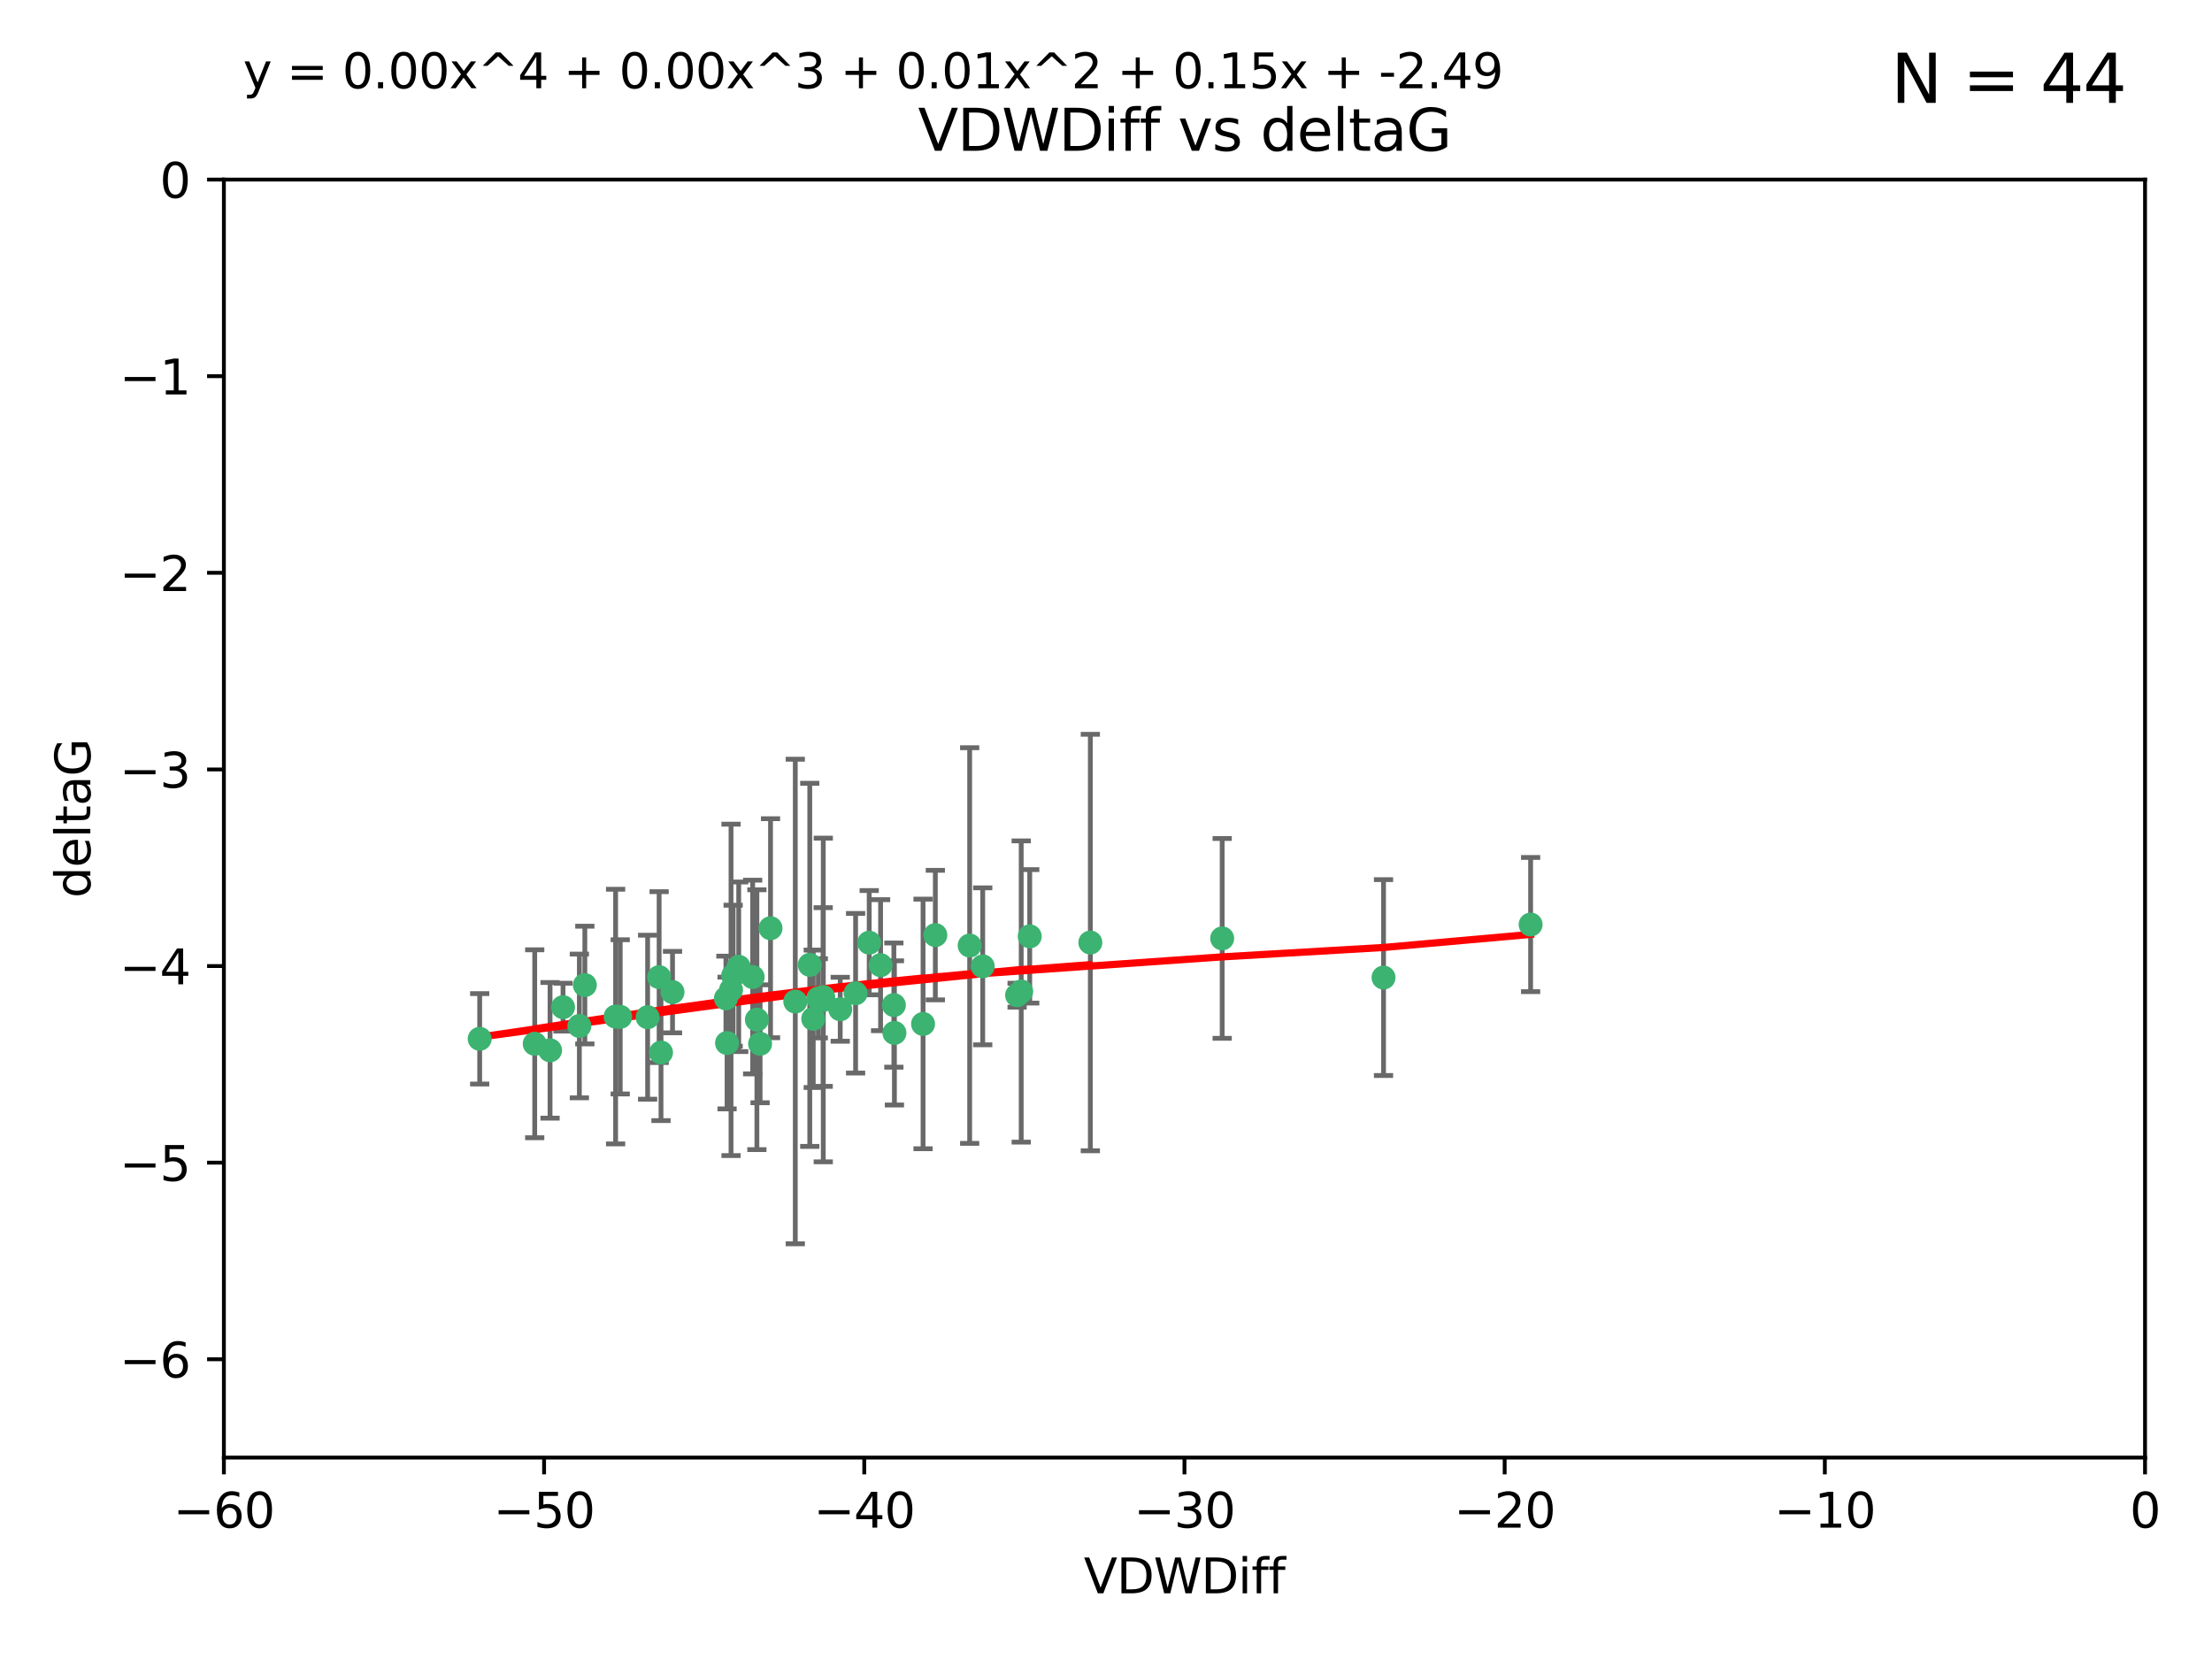 <?xml version="1.0" encoding="utf-8" standalone="no"?>
<!DOCTYPE svg PUBLIC "-//W3C//DTD SVG 1.1//EN"
  "http://www.w3.org/Graphics/SVG/1.1/DTD/svg11.dtd">
<svg xmlns:xlink="http://www.w3.org/1999/xlink" width="460.8pt" height="345.6pt" viewBox="0 0 460.8 345.6" xmlns="http://www.w3.org/2000/svg" version="1.1">
 <defs>
  <style type="text/css">*{stroke-linejoin: round; stroke-linecap: butt}</style>
 </defs>
 <g id="figure_1">
  <g id="patch_1">
   <path d="M 0 345.6 
L 460.8 345.6 
L 460.8 0 
L 0 0 
z
" style="fill: #ffffff"/>
  </g>
  <g id="axes_1">
   <g id="patch_2">
    <path d="M 46.64 303.64 
L 446.85 303.64 
L 446.85 37.411 
L 46.64 37.411 
z
" style="fill: #ffffff"/>
   </g>
   <g id="PathCollection_1">
    <defs>
     <path id="m923675e101" d="M 0 1.118 
C 0.297 1.118 0.581 1 0.791 0.791 
C 1 0.581 1.118 0.297 1.118 0 
C 1.118 -0.297 1 -0.581 0.791 -0.791 
C 0.581 -1 0.297 -1.118 0 -1.118 
C -0.297 -1.118 -0.581 -1 -0.791 -0.791 
C -1 -0.581 -1.118 -0.297 -1.118 0 
C -1.118 0.297 -1 0.581 -0.791 0.791 
C -0.581 1 -0.297 1.118 0 1.118 
z
" style="stroke: #3cb371"/>
    </defs>
    <g clip-path="url(#pe9743c13a4)">
     <use xlink:href="#m923675e101" x="151.221" y="207.972" style="fill: #3cb371; stroke: #3cb371"/>
     <use xlink:href="#m923675e101" x="111.391" y="217.436" style="fill: #3cb371; stroke: #3cb371"/>
     <use xlink:href="#m923675e101" x="120.692" y="213.724" style="fill: #3cb371; stroke: #3cb371"/>
     <use xlink:href="#m923675e101" x="128.243" y="211.772" style="fill: #3cb371; stroke: #3cb371"/>
     <use xlink:href="#m923675e101" x="153.89" y="201.399" style="fill: #3cb371; stroke: #3cb371"/>
     <use xlink:href="#m923675e101" x="170.466" y="207.972" style="fill: #3cb371; stroke: #3cb371"/>
     <use xlink:href="#m923675e101" x="186.325" y="215.171" style="fill: #3cb371; stroke: #3cb371"/>
     <use xlink:href="#m923675e101" x="99.927" y="216.404" style="fill: #3cb371; stroke: #3cb371"/>
     <use xlink:href="#m923675e101" x="152.724" y="203.252" style="fill: #3cb371; stroke: #3cb371"/>
     <use xlink:href="#m923675e101" x="151.46" y="217.281" style="fill: #3cb371; stroke: #3cb371"/>
     <use xlink:href="#m923675e101" x="129.205" y="211.828" style="fill: #3cb371; stroke: #3cb371"/>
     <use xlink:href="#m923675e101" x="114.586" y="218.801" style="fill: #3cb371; stroke: #3cb371"/>
     <use xlink:href="#m923675e101" x="160.515" y="193.367" style="fill: #3cb371; stroke: #3cb371"/>
     <use xlink:href="#m923675e101" x="181.071" y="196.378" style="fill: #3cb371; stroke: #3cb371"/>
     <use xlink:href="#m923675e101" x="165.672" y="208.632" style="fill: #3cb371; stroke: #3cb371"/>
     <use xlink:href="#m923675e101" x="140.098" y="206.672" style="fill: #3cb371; stroke: #3cb371"/>
     <use xlink:href="#m923675e101" x="171.486" y="207.693" style="fill: #3cb371; stroke: #3cb371"/>
     <use xlink:href="#m923675e101" x="186.209" y="209.377" style="fill: #3cb371; stroke: #3cb371"/>
     <use xlink:href="#m923675e101" x="192.29" y="213.307" style="fill: #3cb371; stroke: #3cb371"/>
     <use xlink:href="#m923675e101" x="134.911" y="211.905" style="fill: #3cb371; stroke: #3cb371"/>
     <use xlink:href="#m923675e101" x="156.79" y="203.534" style="fill: #3cb371; stroke: #3cb371"/>
     <use xlink:href="#m923675e101" x="171.502" y="208.315" style="fill: #3cb371; stroke: #3cb371"/>
     <use xlink:href="#m923675e101" x="168.689" y="200.996" style="fill: #3cb371; stroke: #3cb371"/>
     <use xlink:href="#m923675e101" x="175.035" y="210.246" style="fill: #3cb371; stroke: #3cb371"/>
     <use xlink:href="#m923675e101" x="121.832" y="205.208" style="fill: #3cb371; stroke: #3cb371"/>
     <use xlink:href="#m923675e101" x="169.413" y="212.234" style="fill: #3cb371; stroke: #3cb371"/>
     <use xlink:href="#m923675e101" x="157.674" y="212.42" style="fill: #3cb371; stroke: #3cb371"/>
     <use xlink:href="#m923675e101" x="117.288" y="209.81" style="fill: #3cb371; stroke: #3cb371"/>
     <use xlink:href="#m923675e101" x="137.308" y="203.551" style="fill: #3cb371; stroke: #3cb371"/>
     <use xlink:href="#m923675e101" x="137.699" y="219.261" style="fill: #3cb371; stroke: #3cb371"/>
     <use xlink:href="#m923675e101" x="158.341" y="217.439" style="fill: #3cb371; stroke: #3cb371"/>
     <use xlink:href="#m923675e101" x="214.511" y="195.061" style="fill: #3cb371; stroke: #3cb371"/>
     <use xlink:href="#m923675e101" x="212.736" y="206.547" style="fill: #3cb371; stroke: #3cb371"/>
     <use xlink:href="#m923675e101" x="211.88" y="207.32" style="fill: #3cb371; stroke: #3cb371"/>
     <use xlink:href="#m923675e101" x="178.237" y="206.909" style="fill: #3cb371; stroke: #3cb371"/>
     <use xlink:href="#m923675e101" x="152.286" y="206.209" style="fill: #3cb371; stroke: #3cb371"/>
     <use xlink:href="#m923675e101" x="204.72" y="201.301" style="fill: #3cb371; stroke: #3cb371"/>
     <use xlink:href="#m923675e101" x="183.443" y="201.063" style="fill: #3cb371; stroke: #3cb371"/>
     <use xlink:href="#m923675e101" x="201.998" y="196.973" style="fill: #3cb371; stroke: #3cb371"/>
     <use xlink:href="#m923675e101" x="227.137" y="196.347" style="fill: #3cb371; stroke: #3cb371"/>
     <use xlink:href="#m923675e101" x="194.849" y="194.795" style="fill: #3cb371; stroke: #3cb371"/>
     <use xlink:href="#m923675e101" x="254.602" y="195.485" style="fill: #3cb371; stroke: #3cb371"/>
     <use xlink:href="#m923675e101" x="288.215" y="203.645" style="fill: #3cb371; stroke: #3cb371"/>
     <use xlink:href="#m923675e101" x="318.857" y="192.602" style="fill: #3cb371; stroke: #3cb371"/>
    </g>
   </g>
   <g id="matplotlib.axis_1">
    <g id="xtick_1">
     <g id="line2d_1">
      <defs>
       <path id="m592ab65359" d="M 0 0 
L 0 3.5 
" style="stroke: #000000; stroke-width: 0.8"/>
      </defs>
      <g>
       <use xlink:href="#m592ab65359" x="46.64" y="303.64" style="stroke: #000000; stroke-width: 0.8"/>
      </g>
     </g>
     <g id="text_1">
      <!-- −60 -->
      <g transform="translate(36.088 318.238)scale(0.1 -0.1)">
       <defs>
        <path id="DejaVuSans-2212" d="M 678 2272 
L 4684 2272 
L 4684 1741 
L 678 1741 
L 678 2272 
z
" transform="scale(0.016)"/>
        <path id="DejaVuSans-36" d="M 2113 2584 
Q 1688 2584 1439 2293 
Q 1191 2003 1191 1497 
Q 1191 994 1439 701 
Q 1688 409 2113 409 
Q 2538 409 2786 701 
Q 3034 994 3034 1497 
Q 3034 2003 2786 2293 
Q 2538 2584 2113 2584 
z
M 3366 4563 
L 3366 3988 
Q 3128 4100 2886 4159 
Q 2644 4219 2406 4219 
Q 1781 4219 1451 3797 
Q 1122 3375 1075 2522 
Q 1259 2794 1537 2939 
Q 1816 3084 2150 3084 
Q 2853 3084 3261 2657 
Q 3669 2231 3669 1497 
Q 3669 778 3244 343 
Q 2819 -91 2113 -91 
Q 1303 -91 875 529 
Q 447 1150 447 2328 
Q 447 3434 972 4092 
Q 1497 4750 2381 4750 
Q 2619 4750 2861 4703 
Q 3103 4656 3366 4563 
z
" transform="scale(0.016)"/>
        <path id="DejaVuSans-30" d="M 2034 4250 
Q 1547 4250 1301 3770 
Q 1056 3291 1056 2328 
Q 1056 1369 1301 889 
Q 1547 409 2034 409 
Q 2525 409 2770 889 
Q 3016 1369 3016 2328 
Q 3016 3291 2770 3770 
Q 2525 4250 2034 4250 
z
M 2034 4750 
Q 2819 4750 3233 4129 
Q 3647 3509 3647 2328 
Q 3647 1150 3233 529 
Q 2819 -91 2034 -91 
Q 1250 -91 836 529 
Q 422 1150 422 2328 
Q 422 3509 836 4129 
Q 1250 4750 2034 4750 
z
" transform="scale(0.016)"/>
       </defs>
       <use xlink:href="#DejaVuSans-2212"/>
       <use xlink:href="#DejaVuSans-36" x="83.789"/>
       <use xlink:href="#DejaVuSans-30" x="147.412"/>
      </g>
     </g>
    </g>
    <g id="xtick_2">
     <g id="line2d_2">
      <g>
       <use xlink:href="#m592ab65359" x="113.342" y="303.64" style="stroke: #000000; stroke-width: 0.8"/>
      </g>
     </g>
     <g id="text_2">
      <!-- −50 -->
      <g transform="translate(102.789 318.238)scale(0.1 -0.1)">
       <defs>
        <path id="DejaVuSans-35" d="M 691 4666 
L 3169 4666 
L 3169 4134 
L 1269 4134 
L 1269 2991 
Q 1406 3038 1543 3061 
Q 1681 3084 1819 3084 
Q 2600 3084 3056 2656 
Q 3513 2228 3513 1497 
Q 3513 744 3044 326 
Q 2575 -91 1722 -91 
Q 1428 -91 1123 -41 
Q 819 9 494 109 
L 494 744 
Q 775 591 1075 516 
Q 1375 441 1709 441 
Q 2250 441 2565 725 
Q 2881 1009 2881 1497 
Q 2881 1984 2565 2268 
Q 2250 2553 1709 2553 
Q 1456 2553 1204 2497 
Q 953 2441 691 2322 
L 691 4666 
z
" transform="scale(0.016)"/>
       </defs>
       <use xlink:href="#DejaVuSans-2212"/>
       <use xlink:href="#DejaVuSans-35" x="83.789"/>
       <use xlink:href="#DejaVuSans-30" x="147.412"/>
      </g>
     </g>
    </g>
    <g id="xtick_3">
     <g id="line2d_3">
      <g>
       <use xlink:href="#m592ab65359" x="180.043" y="303.64" style="stroke: #000000; stroke-width: 0.8"/>
      </g>
     </g>
     <g id="text_3">
      <!-- −40 -->
      <g transform="translate(169.491 318.238)scale(0.1 -0.1)">
       <defs>
        <path id="DejaVuSans-34" d="M 2419 4116 
L 825 1625 
L 2419 1625 
L 2419 4116 
z
M 2253 4666 
L 3047 4666 
L 3047 1625 
L 3713 1625 
L 3713 1100 
L 3047 1100 
L 3047 0 
L 2419 0 
L 2419 1100 
L 313 1100 
L 313 1709 
L 2253 4666 
z
" transform="scale(0.016)"/>
       </defs>
       <use xlink:href="#DejaVuSans-2212"/>
       <use xlink:href="#DejaVuSans-34" x="83.789"/>
       <use xlink:href="#DejaVuSans-30" x="147.412"/>
      </g>
     </g>
    </g>
    <g id="xtick_4">
     <g id="line2d_4">
      <g>
       <use xlink:href="#m592ab65359" x="246.745" y="303.64" style="stroke: #000000; stroke-width: 0.8"/>
      </g>
     </g>
     <g id="text_4">
      <!-- −30 -->
      <g transform="translate(236.193 318.238)scale(0.1 -0.1)">
       <defs>
        <path id="DejaVuSans-33" d="M 2597 2516 
Q 3050 2419 3304 2112 
Q 3559 1806 3559 1356 
Q 3559 666 3084 287 
Q 2609 -91 1734 -91 
Q 1441 -91 1130 -33 
Q 819 25 488 141 
L 488 750 
Q 750 597 1062 519 
Q 1375 441 1716 441 
Q 2309 441 2620 675 
Q 2931 909 2931 1356 
Q 2931 1769 2642 2001 
Q 2353 2234 1838 2234 
L 1294 2234 
L 1294 2753 
L 1863 2753 
Q 2328 2753 2575 2939 
Q 2822 3125 2822 3475 
Q 2822 3834 2567 4026 
Q 2313 4219 1838 4219 
Q 1578 4219 1281 4162 
Q 984 4106 628 3988 
L 628 4550 
Q 988 4650 1302 4700 
Q 1616 4750 1894 4750 
Q 2613 4750 3031 4423 
Q 3450 4097 3450 3541 
Q 3450 3153 3228 2886 
Q 3006 2619 2597 2516 
z
" transform="scale(0.016)"/>
       </defs>
       <use xlink:href="#DejaVuSans-2212"/>
       <use xlink:href="#DejaVuSans-33" x="83.789"/>
       <use xlink:href="#DejaVuSans-30" x="147.412"/>
      </g>
     </g>
    </g>
    <g id="xtick_5">
     <g id="line2d_5">
      <g>
       <use xlink:href="#m592ab65359" x="313.447" y="303.64" style="stroke: #000000; stroke-width: 0.8"/>
      </g>
     </g>
     <g id="text_5">
      <!-- −20 -->
      <g transform="translate(302.894 318.238)scale(0.1 -0.1)">
       <defs>
        <path id="DejaVuSans-32" d="M 1228 531 
L 3431 531 
L 3431 0 
L 469 0 
L 469 531 
Q 828 903 1448 1529 
Q 2069 2156 2228 2338 
Q 2531 2678 2651 2914 
Q 2772 3150 2772 3378 
Q 2772 3750 2511 3984 
Q 2250 4219 1831 4219 
Q 1534 4219 1204 4116 
Q 875 4013 500 3803 
L 500 4441 
Q 881 4594 1212 4672 
Q 1544 4750 1819 4750 
Q 2544 4750 2975 4387 
Q 3406 4025 3406 3419 
Q 3406 3131 3298 2873 
Q 3191 2616 2906 2266 
Q 2828 2175 2409 1742 
Q 1991 1309 1228 531 
z
" transform="scale(0.016)"/>
       </defs>
       <use xlink:href="#DejaVuSans-2212"/>
       <use xlink:href="#DejaVuSans-32" x="83.789"/>
       <use xlink:href="#DejaVuSans-30" x="147.412"/>
      </g>
     </g>
    </g>
    <g id="xtick_6">
     <g id="line2d_6">
      <g>
       <use xlink:href="#m592ab65359" x="380.148" y="303.64" style="stroke: #000000; stroke-width: 0.8"/>
      </g>
     </g>
     <g id="text_6">
      <!-- −10 -->
      <g transform="translate(369.596 318.238)scale(0.1 -0.1)">
       <defs>
        <path id="DejaVuSans-31" d="M 794 531 
L 1825 531 
L 1825 4091 
L 703 3866 
L 703 4441 
L 1819 4666 
L 2450 4666 
L 2450 531 
L 3481 531 
L 3481 0 
L 794 0 
L 794 531 
z
" transform="scale(0.016)"/>
       </defs>
       <use xlink:href="#DejaVuSans-2212"/>
       <use xlink:href="#DejaVuSans-31" x="83.789"/>
       <use xlink:href="#DejaVuSans-30" x="147.412"/>
      </g>
     </g>
    </g>
    <g id="xtick_7">
     <g id="line2d_7">
      <g>
       <use xlink:href="#m592ab65359" x="446.85" y="303.64" style="stroke: #000000; stroke-width: 0.8"/>
      </g>
     </g>
     <g id="text_7">
      <!-- 0 -->
      <g transform="translate(443.669 318.238)scale(0.1 -0.1)">
       <use xlink:href="#DejaVuSans-30"/>
      </g>
     </g>
    </g>
    <g id="text_8">
     <!-- VDWDiff -->
     <g transform="translate(225.772 331.917)scale(0.1 -0.1)">
      <defs>
       <path id="DejaVuSans-56" d="M 1831 0 
L 50 4666 
L 709 4666 
L 2188 738 
L 3669 4666 
L 4325 4666 
L 2547 0 
L 1831 0 
z
" transform="scale(0.016)"/>
       <path id="DejaVuSans-44" d="M 1259 4147 
L 1259 519 
L 2022 519 
Q 2988 519 3436 956 
Q 3884 1394 3884 2338 
Q 3884 3275 3436 3711 
Q 2988 4147 2022 4147 
L 1259 4147 
z
M 628 4666 
L 1925 4666 
Q 3281 4666 3915 4102 
Q 4550 3538 4550 2338 
Q 4550 1131 3912 565 
Q 3275 0 1925 0 
L 628 0 
L 628 4666 
z
" transform="scale(0.016)"/>
       <path id="DejaVuSans-57" d="M 213 4666 
L 850 4666 
L 1831 722 
L 2809 4666 
L 3519 4666 
L 4500 722 
L 5478 4666 
L 6119 4666 
L 4947 0 
L 4153 0 
L 3169 4050 
L 2175 0 
L 1381 0 
L 213 4666 
z
" transform="scale(0.016)"/>
       <path id="DejaVuSans-69" d="M 603 3500 
L 1178 3500 
L 1178 0 
L 603 0 
L 603 3500 
z
M 603 4863 
L 1178 4863 
L 1178 4134 
L 603 4134 
L 603 4863 
z
" transform="scale(0.016)"/>
       <path id="DejaVuSans-66" d="M 2375 4863 
L 2375 4384 
L 1825 4384 
Q 1516 4384 1395 4259 
Q 1275 4134 1275 3809 
L 1275 3500 
L 2222 3500 
L 2222 3053 
L 1275 3053 
L 1275 0 
L 697 0 
L 697 3053 
L 147 3053 
L 147 3500 
L 697 3500 
L 697 3744 
Q 697 4328 969 4595 
Q 1241 4863 1831 4863 
L 2375 4863 
z
" transform="scale(0.016)"/>
      </defs>
      <use xlink:href="#DejaVuSans-56"/>
      <use xlink:href="#DejaVuSans-44" x="68.408"/>
      <use xlink:href="#DejaVuSans-57" x="145.41"/>
      <use xlink:href="#DejaVuSans-44" x="244.287"/>
      <use xlink:href="#DejaVuSans-69" x="321.289"/>
      <use xlink:href="#DejaVuSans-66" x="349.072"/>
      <use xlink:href="#DejaVuSans-66" x="384.277"/>
     </g>
    </g>
   </g>
   <g id="matplotlib.axis_2">
    <g id="ytick_1">
     <g id="line2d_8">
      <defs>
       <path id="md075e310cd" d="M 0 0 
L -3.5 0 
" style="stroke: #000000; stroke-width: 0.8"/>
      </defs>
      <g>
       <use xlink:href="#md075e310cd" x="46.64" y="283.161" style="stroke: #000000; stroke-width: 0.8"/>
      </g>
     </g>
     <g id="text_9">
      <!-- −6 -->
      <g transform="translate(24.898 286.96)scale(0.1 -0.1)">
       <use xlink:href="#DejaVuSans-2212"/>
       <use xlink:href="#DejaVuSans-36" x="83.789"/>
      </g>
     </g>
    </g>
    <g id="ytick_2">
     <g id="line2d_9">
      <g>
       <use xlink:href="#md075e310cd" x="46.64" y="242.203" style="stroke: #000000; stroke-width: 0.8"/>
      </g>
     </g>
     <g id="text_10">
      <!-- −5 -->
      <g transform="translate(24.898 246.002)scale(0.1 -0.1)">
       <use xlink:href="#DejaVuSans-2212"/>
       <use xlink:href="#DejaVuSans-35" x="83.789"/>
      </g>
     </g>
    </g>
    <g id="ytick_3">
     <g id="line2d_10">
      <g>
       <use xlink:href="#md075e310cd" x="46.64" y="201.244" style="stroke: #000000; stroke-width: 0.8"/>
      </g>
     </g>
     <g id="text_11">
      <!-- −4 -->
      <g transform="translate(24.898 205.044)scale(0.1 -0.1)">
       <use xlink:href="#DejaVuSans-2212"/>
       <use xlink:href="#DejaVuSans-34" x="83.789"/>
      </g>
     </g>
    </g>
    <g id="ytick_4">
     <g id="line2d_11">
      <g>
       <use xlink:href="#md075e310cd" x="46.64" y="160.286" style="stroke: #000000; stroke-width: 0.8"/>
      </g>
     </g>
     <g id="text_12">
      <!-- −3 -->
      <g transform="translate(24.898 164.085)scale(0.1 -0.1)">
       <use xlink:href="#DejaVuSans-2212"/>
       <use xlink:href="#DejaVuSans-33" x="83.789"/>
      </g>
     </g>
    </g>
    <g id="ytick_5">
     <g id="line2d_12">
      <g>
       <use xlink:href="#md075e310cd" x="46.64" y="119.328" style="stroke: #000000; stroke-width: 0.8"/>
      </g>
     </g>
     <g id="text_13">
      <!-- −2 -->
      <g transform="translate(24.898 123.127)scale(0.1 -0.1)">
       <use xlink:href="#DejaVuSans-2212"/>
       <use xlink:href="#DejaVuSans-32" x="83.789"/>
      </g>
     </g>
    </g>
    <g id="ytick_6">
     <g id="line2d_13">
      <g>
       <use xlink:href="#md075e310cd" x="46.64" y="78.369" style="stroke: #000000; stroke-width: 0.8"/>
      </g>
     </g>
     <g id="text_14">
      <!-- −1 -->
      <g transform="translate(24.898 82.169)scale(0.1 -0.1)">
       <use xlink:href="#DejaVuSans-2212"/>
       <use xlink:href="#DejaVuSans-31" x="83.789"/>
      </g>
     </g>
    </g>
    <g id="ytick_7">
     <g id="line2d_14">
      <g>
       <use xlink:href="#md075e310cd" x="46.64" y="37.411" style="stroke: #000000; stroke-width: 0.8"/>
      </g>
     </g>
     <g id="text_15">
      <!-- 0 -->
      <g transform="translate(33.278 41.21)scale(0.1 -0.1)">
       <use xlink:href="#DejaVuSans-30"/>
      </g>
     </g>
    </g>
    <g id="text_16">
     <!-- deltaG -->
     <g transform="translate(18.818 187.064)rotate(-90)scale(0.1 -0.1)">
      <defs>
       <path id="DejaVuSans-64" d="M 2906 2969 
L 2906 4863 
L 3481 4863 
L 3481 0 
L 2906 0 
L 2906 525 
Q 2725 213 2448 61 
Q 2172 -91 1784 -91 
Q 1150 -91 751 415 
Q 353 922 353 1747 
Q 353 2572 751 3078 
Q 1150 3584 1784 3584 
Q 2172 3584 2448 3432 
Q 2725 3281 2906 2969 
z
M 947 1747 
Q 947 1113 1208 752 
Q 1469 391 1925 391 
Q 2381 391 2643 752 
Q 2906 1113 2906 1747 
Q 2906 2381 2643 2742 
Q 2381 3103 1925 3103 
Q 1469 3103 1208 2742 
Q 947 2381 947 1747 
z
" transform="scale(0.016)"/>
       <path id="DejaVuSans-65" d="M 3597 1894 
L 3597 1613 
L 953 1613 
Q 991 1019 1311 708 
Q 1631 397 2203 397 
Q 2534 397 2845 478 
Q 3156 559 3463 722 
L 3463 178 
Q 3153 47 2828 -22 
Q 2503 -91 2169 -91 
Q 1331 -91 842 396 
Q 353 884 353 1716 
Q 353 2575 817 3079 
Q 1281 3584 2069 3584 
Q 2775 3584 3186 3129 
Q 3597 2675 3597 1894 
z
M 3022 2063 
Q 3016 2534 2758 2815 
Q 2500 3097 2075 3097 
Q 1594 3097 1305 2825 
Q 1016 2553 972 2059 
L 3022 2063 
z
" transform="scale(0.016)"/>
       <path id="DejaVuSans-6c" d="M 603 4863 
L 1178 4863 
L 1178 0 
L 603 0 
L 603 4863 
z
" transform="scale(0.016)"/>
       <path id="DejaVuSans-74" d="M 1172 4494 
L 1172 3500 
L 2356 3500 
L 2356 3053 
L 1172 3053 
L 1172 1153 
Q 1172 725 1289 603 
Q 1406 481 1766 481 
L 2356 481 
L 2356 0 
L 1766 0 
Q 1100 0 847 248 
Q 594 497 594 1153 
L 594 3053 
L 172 3053 
L 172 3500 
L 594 3500 
L 594 4494 
L 1172 4494 
z
" transform="scale(0.016)"/>
       <path id="DejaVuSans-61" d="M 2194 1759 
Q 1497 1759 1228 1600 
Q 959 1441 959 1056 
Q 959 750 1161 570 
Q 1363 391 1709 391 
Q 2188 391 2477 730 
Q 2766 1069 2766 1631 
L 2766 1759 
L 2194 1759 
z
M 3341 1997 
L 3341 0 
L 2766 0 
L 2766 531 
Q 2569 213 2275 61 
Q 1981 -91 1556 -91 
Q 1019 -91 701 211 
Q 384 513 384 1019 
Q 384 1609 779 1909 
Q 1175 2209 1959 2209 
L 2766 2209 
L 2766 2266 
Q 2766 2663 2505 2880 
Q 2244 3097 1772 3097 
Q 1472 3097 1187 3025 
Q 903 2953 641 2809 
L 641 3341 
Q 956 3463 1253 3523 
Q 1550 3584 1831 3584 
Q 2591 3584 2966 3190 
Q 3341 2797 3341 1997 
z
" transform="scale(0.016)"/>
       <path id="DejaVuSans-47" d="M 3809 666 
L 3809 1919 
L 2778 1919 
L 2778 2438 
L 4434 2438 
L 4434 434 
Q 4069 175 3628 42 
Q 3188 -91 2688 -91 
Q 1594 -91 976 548 
Q 359 1188 359 2328 
Q 359 3472 976 4111 
Q 1594 4750 2688 4750 
Q 3144 4750 3555 4637 
Q 3966 4525 4313 4306 
L 4313 3634 
Q 3963 3931 3569 4081 
Q 3175 4231 2741 4231 
Q 1884 4231 1454 3753 
Q 1025 3275 1025 2328 
Q 1025 1384 1454 906 
Q 1884 428 2741 428 
Q 3075 428 3337 486 
Q 3600 544 3809 666 
z
" transform="scale(0.016)"/>
      </defs>
      <use xlink:href="#DejaVuSans-64"/>
      <use xlink:href="#DejaVuSans-65" x="63.477"/>
      <use xlink:href="#DejaVuSans-6c" x="125"/>
      <use xlink:href="#DejaVuSans-74" x="152.783"/>
      <use xlink:href="#DejaVuSans-61" x="191.992"/>
      <use xlink:href="#DejaVuSans-47" x="253.271"/>
     </g>
    </g>
   </g>
   <g id="LineCollection_1">
    <path d="M 151.221 216.765 
L 151.221 199.179 
" clip-path="url(#pe9743c13a4)" style="fill: none; stroke: #696969"/>
    <path d="M 111.391 237.01 
L 111.391 197.863 
" clip-path="url(#pe9743c13a4)" style="fill: none; stroke: #696969"/>
    <path d="M 120.692 228.698 
L 120.692 198.75 
" clip-path="url(#pe9743c13a4)" style="fill: none; stroke: #696969"/>
    <path d="M 128.243 238.296 
L 128.243 185.249 
" clip-path="url(#pe9743c13a4)" style="fill: none; stroke: #696969"/>
    <path d="M 153.89 219.064 
L 153.89 183.734 
" clip-path="url(#pe9743c13a4)" style="fill: none; stroke: #696969"/>
    <path d="M 170.466 216.217 
L 170.466 199.726 
" clip-path="url(#pe9743c13a4)" style="fill: none; stroke: #696969"/>
    <path d="M 186.325 230.19 
L 186.325 200.152 
" clip-path="url(#pe9743c13a4)" style="fill: none; stroke: #696969"/>
    <path d="M 99.927 225.821 
L 99.927 206.987 
" clip-path="url(#pe9743c13a4)" style="fill: none; stroke: #696969"/>
    <path d="M 152.724 217.932 
L 152.724 188.572 
" clip-path="url(#pe9743c13a4)" style="fill: none; stroke: #696969"/>
    <path d="M 151.46 231.003 
L 151.46 203.56 
" clip-path="url(#pe9743c13a4)" style="fill: none; stroke: #696969"/>
    <path d="M 129.205 227.894 
L 129.205 195.763 
" clip-path="url(#pe9743c13a4)" style="fill: none; stroke: #696969"/>
    <path d="M 114.586 232.93 
L 114.586 204.672 
" clip-path="url(#pe9743c13a4)" style="fill: none; stroke: #696969"/>
    <path d="M 160.515 216.18 
L 160.515 170.554 
" clip-path="url(#pe9743c13a4)" style="fill: none; stroke: #696969"/>
    <path d="M 181.071 207.236 
L 181.071 185.52 
" clip-path="url(#pe9743c13a4)" style="fill: none; stroke: #696969"/>
    <path d="M 165.672 259.106 
L 165.672 158.159 
" clip-path="url(#pe9743c13a4)" style="fill: none; stroke: #696969"/>
    <path d="M 140.098 215.156 
L 140.098 198.189 
" clip-path="url(#pe9743c13a4)" style="fill: none; stroke: #696969"/>
    <path d="M 171.486 226.308 
L 171.486 189.078 
" clip-path="url(#pe9743c13a4)" style="fill: none; stroke: #696969"/>
    <path d="M 186.209 222.315 
L 186.209 196.439 
" clip-path="url(#pe9743c13a4)" style="fill: none; stroke: #696969"/>
    <path d="M 192.29 239.306 
L 192.29 187.307 
" clip-path="url(#pe9743c13a4)" style="fill: none; stroke: #696969"/>
    <path d="M 134.911 228.987 
L 134.911 194.824 
" clip-path="url(#pe9743c13a4)" style="fill: none; stroke: #696969"/>
    <path d="M 156.79 223.714 
L 156.79 183.354 
" clip-path="url(#pe9743c13a4)" style="fill: none; stroke: #696969"/>
    <path d="M 171.502 242.031 
L 171.502 174.599 
" clip-path="url(#pe9743c13a4)" style="fill: none; stroke: #696969"/>
    <path d="M 168.689 238.819 
L 168.689 163.173 
" clip-path="url(#pe9743c13a4)" style="fill: none; stroke: #696969"/>
    <path d="M 175.035 216.908 
L 175.035 203.585 
" clip-path="url(#pe9743c13a4)" style="fill: none; stroke: #696969"/>
    <path d="M 121.832 217.47 
L 121.832 192.947 
" clip-path="url(#pe9743c13a4)" style="fill: none; stroke: #696969"/>
    <path d="M 169.413 226.546 
L 169.413 197.923 
" clip-path="url(#pe9743c13a4)" style="fill: none; stroke: #696969"/>
    <path d="M 157.674 239.485 
L 157.674 185.356 
" clip-path="url(#pe9743c13a4)" style="fill: none; stroke: #696969"/>
    <path d="M 117.288 214.795 
L 117.288 204.824 
" clip-path="url(#pe9743c13a4)" style="fill: none; stroke: #696969"/>
    <path d="M 137.308 221.352 
L 137.308 185.75 
" clip-path="url(#pe9743c13a4)" style="fill: none; stroke: #696969"/>
    <path d="M 137.699 233.439 
L 137.699 205.084 
" clip-path="url(#pe9743c13a4)" style="fill: none; stroke: #696969"/>
    <path d="M 158.341 229.723 
L 158.341 205.154 
" clip-path="url(#pe9743c13a4)" style="fill: none; stroke: #696969"/>
    <path d="M 214.511 208.964 
L 214.511 181.157 
" clip-path="url(#pe9743c13a4)" style="fill: none; stroke: #696969"/>
    <path d="M 212.736 237.925 
L 212.736 175.169 
" clip-path="url(#pe9743c13a4)" style="fill: none; stroke: #696969"/>
    <path d="M 211.88 209.812 
L 211.88 204.828 
" clip-path="url(#pe9743c13a4)" style="fill: none; stroke: #696969"/>
    <path d="M 178.237 223.535 
L 178.237 190.283 
" clip-path="url(#pe9743c13a4)" style="fill: none; stroke: #696969"/>
    <path d="M 152.286 240.727 
L 152.286 171.69 
" clip-path="url(#pe9743c13a4)" style="fill: none; stroke: #696969"/>
    <path d="M 204.72 217.65 
L 204.72 184.951 
" clip-path="url(#pe9743c13a4)" style="fill: none; stroke: #696969"/>
    <path d="M 183.443 214.71 
L 183.443 187.416 
" clip-path="url(#pe9743c13a4)" style="fill: none; stroke: #696969"/>
    <path d="M 201.998 238.185 
L 201.998 155.761 
" clip-path="url(#pe9743c13a4)" style="fill: none; stroke: #696969"/>
    <path d="M 227.137 239.727 
L 227.137 152.966 
" clip-path="url(#pe9743c13a4)" style="fill: none; stroke: #696969"/>
    <path d="M 194.849 208.286 
L 194.849 181.304 
" clip-path="url(#pe9743c13a4)" style="fill: none; stroke: #696969"/>
    <path d="M 254.602 216.296 
L 254.602 174.675 
" clip-path="url(#pe9743c13a4)" style="fill: none; stroke: #696969"/>
    <path d="M 288.215 224.047 
L 288.215 183.243 
" clip-path="url(#pe9743c13a4)" style="fill: none; stroke: #696969"/>
    <path d="M 318.857 206.581 
L 318.857 178.623 
" clip-path="url(#pe9743c13a4)" style="fill: none; stroke: #696969"/>
   </g>
   <g id="line2d_15">
    <defs>
     <path id="m7811441a6e" d="M 2 0 
L -2 -0 
" style="stroke: #696969"/>
    </defs>
    <g clip-path="url(#pe9743c13a4)">
     <use xlink:href="#m7811441a6e" x="151.221" y="216.765" style="fill: #696969; stroke: #696969"/>
     <use xlink:href="#m7811441a6e" x="111.391" y="237.01" style="fill: #696969; stroke: #696969"/>
     <use xlink:href="#m7811441a6e" x="120.692" y="228.698" style="fill: #696969; stroke: #696969"/>
     <use xlink:href="#m7811441a6e" x="128.243" y="238.296" style="fill: #696969; stroke: #696969"/>
     <use xlink:href="#m7811441a6e" x="153.89" y="219.064" style="fill: #696969; stroke: #696969"/>
     <use xlink:href="#m7811441a6e" x="170.466" y="216.217" style="fill: #696969; stroke: #696969"/>
     <use xlink:href="#m7811441a6e" x="186.325" y="230.19" style="fill: #696969; stroke: #696969"/>
     <use xlink:href="#m7811441a6e" x="99.927" y="225.821" style="fill: #696969; stroke: #696969"/>
     <use xlink:href="#m7811441a6e" x="152.724" y="217.932" style="fill: #696969; stroke: #696969"/>
     <use xlink:href="#m7811441a6e" x="151.46" y="231.003" style="fill: #696969; stroke: #696969"/>
     <use xlink:href="#m7811441a6e" x="129.205" y="227.894" style="fill: #696969; stroke: #696969"/>
     <use xlink:href="#m7811441a6e" x="114.586" y="232.93" style="fill: #696969; stroke: #696969"/>
     <use xlink:href="#m7811441a6e" x="160.515" y="216.18" style="fill: #696969; stroke: #696969"/>
     <use xlink:href="#m7811441a6e" x="181.071" y="207.236" style="fill: #696969; stroke: #696969"/>
     <use xlink:href="#m7811441a6e" x="165.672" y="259.106" style="fill: #696969; stroke: #696969"/>
     <use xlink:href="#m7811441a6e" x="140.098" y="215.156" style="fill: #696969; stroke: #696969"/>
     <use xlink:href="#m7811441a6e" x="171.486" y="226.308" style="fill: #696969; stroke: #696969"/>
     <use xlink:href="#m7811441a6e" x="186.209" y="222.315" style="fill: #696969; stroke: #696969"/>
     <use xlink:href="#m7811441a6e" x="192.29" y="239.306" style="fill: #696969; stroke: #696969"/>
     <use xlink:href="#m7811441a6e" x="134.911" y="228.987" style="fill: #696969; stroke: #696969"/>
     <use xlink:href="#m7811441a6e" x="156.79" y="223.714" style="fill: #696969; stroke: #696969"/>
     <use xlink:href="#m7811441a6e" x="171.502" y="242.031" style="fill: #696969; stroke: #696969"/>
     <use xlink:href="#m7811441a6e" x="168.689" y="238.819" style="fill: #696969; stroke: #696969"/>
     <use xlink:href="#m7811441a6e" x="175.035" y="216.908" style="fill: #696969; stroke: #696969"/>
     <use xlink:href="#m7811441a6e" x="121.832" y="217.47" style="fill: #696969; stroke: #696969"/>
     <use xlink:href="#m7811441a6e" x="169.413" y="226.546" style="fill: #696969; stroke: #696969"/>
     <use xlink:href="#m7811441a6e" x="157.674" y="239.485" style="fill: #696969; stroke: #696969"/>
     <use xlink:href="#m7811441a6e" x="117.288" y="214.795" style="fill: #696969; stroke: #696969"/>
     <use xlink:href="#m7811441a6e" x="137.308" y="221.352" style="fill: #696969; stroke: #696969"/>
     <use xlink:href="#m7811441a6e" x="137.699" y="233.439" style="fill: #696969; stroke: #696969"/>
     <use xlink:href="#m7811441a6e" x="158.341" y="229.723" style="fill: #696969; stroke: #696969"/>
     <use xlink:href="#m7811441a6e" x="214.511" y="208.964" style="fill: #696969; stroke: #696969"/>
     <use xlink:href="#m7811441a6e" x="212.736" y="237.925" style="fill: #696969; stroke: #696969"/>
     <use xlink:href="#m7811441a6e" x="211.88" y="209.812" style="fill: #696969; stroke: #696969"/>
     <use xlink:href="#m7811441a6e" x="178.237" y="223.535" style="fill: #696969; stroke: #696969"/>
     <use xlink:href="#m7811441a6e" x="152.286" y="240.727" style="fill: #696969; stroke: #696969"/>
     <use xlink:href="#m7811441a6e" x="204.72" y="217.65" style="fill: #696969; stroke: #696969"/>
     <use xlink:href="#m7811441a6e" x="183.443" y="214.71" style="fill: #696969; stroke: #696969"/>
     <use xlink:href="#m7811441a6e" x="201.998" y="238.185" style="fill: #696969; stroke: #696969"/>
     <use xlink:href="#m7811441a6e" x="227.137" y="239.727" style="fill: #696969; stroke: #696969"/>
     <use xlink:href="#m7811441a6e" x="194.849" y="208.286" style="fill: #696969; stroke: #696969"/>
     <use xlink:href="#m7811441a6e" x="254.602" y="216.296" style="fill: #696969; stroke: #696969"/>
     <use xlink:href="#m7811441a6e" x="288.215" y="224.047" style="fill: #696969; stroke: #696969"/>
     <use xlink:href="#m7811441a6e" x="318.857" y="206.581" style="fill: #696969; stroke: #696969"/>
    </g>
   </g>
   <g id="line2d_16">
    <g clip-path="url(#pe9743c13a4)">
     <use xlink:href="#m7811441a6e" x="151.221" y="199.179" style="fill: #696969; stroke: #696969"/>
     <use xlink:href="#m7811441a6e" x="111.391" y="197.863" style="fill: #696969; stroke: #696969"/>
     <use xlink:href="#m7811441a6e" x="120.692" y="198.75" style="fill: #696969; stroke: #696969"/>
     <use xlink:href="#m7811441a6e" x="128.243" y="185.249" style="fill: #696969; stroke: #696969"/>
     <use xlink:href="#m7811441a6e" x="153.89" y="183.734" style="fill: #696969; stroke: #696969"/>
     <use xlink:href="#m7811441a6e" x="170.466" y="199.726" style="fill: #696969; stroke: #696969"/>
     <use xlink:href="#m7811441a6e" x="186.325" y="200.152" style="fill: #696969; stroke: #696969"/>
     <use xlink:href="#m7811441a6e" x="99.927" y="206.987" style="fill: #696969; stroke: #696969"/>
     <use xlink:href="#m7811441a6e" x="152.724" y="188.572" style="fill: #696969; stroke: #696969"/>
     <use xlink:href="#m7811441a6e" x="151.46" y="203.56" style="fill: #696969; stroke: #696969"/>
     <use xlink:href="#m7811441a6e" x="129.205" y="195.763" style="fill: #696969; stroke: #696969"/>
     <use xlink:href="#m7811441a6e" x="114.586" y="204.672" style="fill: #696969; stroke: #696969"/>
     <use xlink:href="#m7811441a6e" x="160.515" y="170.554" style="fill: #696969; stroke: #696969"/>
     <use xlink:href="#m7811441a6e" x="181.071" y="185.52" style="fill: #696969; stroke: #696969"/>
     <use xlink:href="#m7811441a6e" x="165.672" y="158.159" style="fill: #696969; stroke: #696969"/>
     <use xlink:href="#m7811441a6e" x="140.098" y="198.189" style="fill: #696969; stroke: #696969"/>
     <use xlink:href="#m7811441a6e" x="171.486" y="189.078" style="fill: #696969; stroke: #696969"/>
     <use xlink:href="#m7811441a6e" x="186.209" y="196.439" style="fill: #696969; stroke: #696969"/>
     <use xlink:href="#m7811441a6e" x="192.29" y="187.307" style="fill: #696969; stroke: #696969"/>
     <use xlink:href="#m7811441a6e" x="134.911" y="194.824" style="fill: #696969; stroke: #696969"/>
     <use xlink:href="#m7811441a6e" x="156.79" y="183.354" style="fill: #696969; stroke: #696969"/>
     <use xlink:href="#m7811441a6e" x="171.502" y="174.599" style="fill: #696969; stroke: #696969"/>
     <use xlink:href="#m7811441a6e" x="168.689" y="163.173" style="fill: #696969; stroke: #696969"/>
     <use xlink:href="#m7811441a6e" x="175.035" y="203.585" style="fill: #696969; stroke: #696969"/>
     <use xlink:href="#m7811441a6e" x="121.832" y="192.947" style="fill: #696969; stroke: #696969"/>
     <use xlink:href="#m7811441a6e" x="169.413" y="197.923" style="fill: #696969; stroke: #696969"/>
     <use xlink:href="#m7811441a6e" x="157.674" y="185.356" style="fill: #696969; stroke: #696969"/>
     <use xlink:href="#m7811441a6e" x="117.288" y="204.824" style="fill: #696969; stroke: #696969"/>
     <use xlink:href="#m7811441a6e" x="137.308" y="185.75" style="fill: #696969; stroke: #696969"/>
     <use xlink:href="#m7811441a6e" x="137.699" y="205.084" style="fill: #696969; stroke: #696969"/>
     <use xlink:href="#m7811441a6e" x="158.341" y="205.154" style="fill: #696969; stroke: #696969"/>
     <use xlink:href="#m7811441a6e" x="214.511" y="181.157" style="fill: #696969; stroke: #696969"/>
     <use xlink:href="#m7811441a6e" x="212.736" y="175.169" style="fill: #696969; stroke: #696969"/>
     <use xlink:href="#m7811441a6e" x="211.88" y="204.828" style="fill: #696969; stroke: #696969"/>
     <use xlink:href="#m7811441a6e" x="178.237" y="190.283" style="fill: #696969; stroke: #696969"/>
     <use xlink:href="#m7811441a6e" x="152.286" y="171.69" style="fill: #696969; stroke: #696969"/>
     <use xlink:href="#m7811441a6e" x="204.72" y="184.951" style="fill: #696969; stroke: #696969"/>
     <use xlink:href="#m7811441a6e" x="183.443" y="187.416" style="fill: #696969; stroke: #696969"/>
     <use xlink:href="#m7811441a6e" x="201.998" y="155.761" style="fill: #696969; stroke: #696969"/>
     <use xlink:href="#m7811441a6e" x="227.137" y="152.966" style="fill: #696969; stroke: #696969"/>
     <use xlink:href="#m7811441a6e" x="194.849" y="181.304" style="fill: #696969; stroke: #696969"/>
     <use xlink:href="#m7811441a6e" x="254.602" y="174.675" style="fill: #696969; stroke: #696969"/>
     <use xlink:href="#m7811441a6e" x="288.215" y="183.243" style="fill: #696969; stroke: #696969"/>
     <use xlink:href="#m7811441a6e" x="318.857" y="178.623" style="fill: #696969; stroke: #696969"/>
    </g>
   </g>
   <g id="line2d_17">
    <path d="M 151.221 208.514 
L 111.391 214.318 
L 120.692 212.911 
L 128.243 211.781 
L 153.89 208.158 
L 170.466 206.082 
L 186.325 204.339 
L 99.927 216.049 
L 152.724 208.312 
L 151.46 208.482 
L 129.205 211.638 
L 114.586 213.834 
L 160.515 207.299 
L 181.071 204.889 
L 165.672 206.657 
L 140.098 210.055 
L 171.486 205.963 
L 186.209 204.351 
L 192.29 203.748 
L 134.911 210.801 
L 156.79 207.777 
L 171.502 205.961 
L 168.689 206.293 
L 175.035 205.555 
L 121.832 212.739 
L 169.413 206.206 
L 157.674 207.662 
L 117.288 213.425 
L 137.308 210.455 
L 137.699 210.398 
L 158.341 207.576 
L 214.511 201.847 
L 212.736 201.982 
L 211.88 202.048 
L 178.237 205.197 
L 152.286 208.371 
L 204.72 202.628 
L 183.443 204.638 
L 201.998 202.861 
L 227.137 200.955 
L 194.849 203.505 
L 254.602 199.334 
L 288.215 197.376 
L 318.857 194.648 
" clip-path="url(#pe9743c13a4)" style="fill: none; stroke: #ff0000; stroke-width: 1.5; stroke-linecap: square"/>
   </g>
   <g id="line2d_18">
    <defs>
     <path id="m403c242399" d="M 0 2 
C 0.53 2 1.039 1.789 1.414 1.414 
C 1.789 1.039 2 0.53 2 0 
C 2 -0.53 1.789 -1.039 1.414 -1.414 
C 1.039 -1.789 0.53 -2 0 -2 
C -0.53 -2 -1.039 -1.789 -1.414 -1.414 
C -1.789 -1.039 -2 -0.53 -2 0 
C -2 0.53 -1.789 1.039 -1.414 1.414 
C -1.039 1.789 -0.53 2 0 2 
z
" style="stroke: #3cb371"/>
    </defs>
    <g clip-path="url(#pe9743c13a4)">
     <use xlink:href="#m403c242399" x="151.221" y="207.972" style="fill: #3cb371; stroke: #3cb371"/>
     <use xlink:href="#m403c242399" x="111.391" y="217.436" style="fill: #3cb371; stroke: #3cb371"/>
     <use xlink:href="#m403c242399" x="120.692" y="213.724" style="fill: #3cb371; stroke: #3cb371"/>
     <use xlink:href="#m403c242399" x="128.243" y="211.772" style="fill: #3cb371; stroke: #3cb371"/>
     <use xlink:href="#m403c242399" x="153.89" y="201.399" style="fill: #3cb371; stroke: #3cb371"/>
     <use xlink:href="#m403c242399" x="170.466" y="207.972" style="fill: #3cb371; stroke: #3cb371"/>
     <use xlink:href="#m403c242399" x="186.325" y="215.171" style="fill: #3cb371; stroke: #3cb371"/>
     <use xlink:href="#m403c242399" x="99.927" y="216.404" style="fill: #3cb371; stroke: #3cb371"/>
     <use xlink:href="#m403c242399" x="152.724" y="203.252" style="fill: #3cb371; stroke: #3cb371"/>
     <use xlink:href="#m403c242399" x="151.46" y="217.281" style="fill: #3cb371; stroke: #3cb371"/>
     <use xlink:href="#m403c242399" x="129.205" y="211.828" style="fill: #3cb371; stroke: #3cb371"/>
     <use xlink:href="#m403c242399" x="114.586" y="218.801" style="fill: #3cb371; stroke: #3cb371"/>
     <use xlink:href="#m403c242399" x="160.515" y="193.367" style="fill: #3cb371; stroke: #3cb371"/>
     <use xlink:href="#m403c242399" x="181.071" y="196.378" style="fill: #3cb371; stroke: #3cb371"/>
     <use xlink:href="#m403c242399" x="165.672" y="208.632" style="fill: #3cb371; stroke: #3cb371"/>
     <use xlink:href="#m403c242399" x="140.098" y="206.672" style="fill: #3cb371; stroke: #3cb371"/>
     <use xlink:href="#m403c242399" x="171.486" y="207.693" style="fill: #3cb371; stroke: #3cb371"/>
     <use xlink:href="#m403c242399" x="186.209" y="209.377" style="fill: #3cb371; stroke: #3cb371"/>
     <use xlink:href="#m403c242399" x="192.29" y="213.307" style="fill: #3cb371; stroke: #3cb371"/>
     <use xlink:href="#m403c242399" x="134.911" y="211.905" style="fill: #3cb371; stroke: #3cb371"/>
     <use xlink:href="#m403c242399" x="156.79" y="203.534" style="fill: #3cb371; stroke: #3cb371"/>
     <use xlink:href="#m403c242399" x="171.502" y="208.315" style="fill: #3cb371; stroke: #3cb371"/>
     <use xlink:href="#m403c242399" x="168.689" y="200.996" style="fill: #3cb371; stroke: #3cb371"/>
     <use xlink:href="#m403c242399" x="175.035" y="210.246" style="fill: #3cb371; stroke: #3cb371"/>
     <use xlink:href="#m403c242399" x="121.832" y="205.208" style="fill: #3cb371; stroke: #3cb371"/>
     <use xlink:href="#m403c242399" x="169.413" y="212.234" style="fill: #3cb371; stroke: #3cb371"/>
     <use xlink:href="#m403c242399" x="157.674" y="212.42" style="fill: #3cb371; stroke: #3cb371"/>
     <use xlink:href="#m403c242399" x="117.288" y="209.81" style="fill: #3cb371; stroke: #3cb371"/>
     <use xlink:href="#m403c242399" x="137.308" y="203.551" style="fill: #3cb371; stroke: #3cb371"/>
     <use xlink:href="#m403c242399" x="137.699" y="219.261" style="fill: #3cb371; stroke: #3cb371"/>
     <use xlink:href="#m403c242399" x="158.341" y="217.439" style="fill: #3cb371; stroke: #3cb371"/>
     <use xlink:href="#m403c242399" x="214.511" y="195.061" style="fill: #3cb371; stroke: #3cb371"/>
     <use xlink:href="#m403c242399" x="212.736" y="206.547" style="fill: #3cb371; stroke: #3cb371"/>
     <use xlink:href="#m403c242399" x="211.88" y="207.32" style="fill: #3cb371; stroke: #3cb371"/>
     <use xlink:href="#m403c242399" x="178.237" y="206.909" style="fill: #3cb371; stroke: #3cb371"/>
     <use xlink:href="#m403c242399" x="152.286" y="206.209" style="fill: #3cb371; stroke: #3cb371"/>
     <use xlink:href="#m403c242399" x="204.72" y="201.301" style="fill: #3cb371; stroke: #3cb371"/>
     <use xlink:href="#m403c242399" x="183.443" y="201.063" style="fill: #3cb371; stroke: #3cb371"/>
     <use xlink:href="#m403c242399" x="201.998" y="196.973" style="fill: #3cb371; stroke: #3cb371"/>
     <use xlink:href="#m403c242399" x="227.137" y="196.347" style="fill: #3cb371; stroke: #3cb371"/>
     <use xlink:href="#m403c242399" x="194.849" y="194.795" style="fill: #3cb371; stroke: #3cb371"/>
     <use xlink:href="#m403c242399" x="254.602" y="195.485" style="fill: #3cb371; stroke: #3cb371"/>
     <use xlink:href="#m403c242399" x="288.215" y="203.645" style="fill: #3cb371; stroke: #3cb371"/>
     <use xlink:href="#m403c242399" x="318.857" y="192.602" style="fill: #3cb371; stroke: #3cb371"/>
    </g>
   </g>
   <g id="patch_3">
    <path d="M 46.64 303.64 
L 46.64 37.411 
" style="fill: none; stroke: #000000; stroke-width: 0.8; stroke-linejoin: miter; stroke-linecap: square"/>
   </g>
   <g id="patch_4">
    <path d="M 446.85 303.64 
L 446.85 37.411 
" style="fill: none; stroke: #000000; stroke-width: 0.8; stroke-linejoin: miter; stroke-linecap: square"/>
   </g>
   <g id="patch_5">
    <path d="M 46.64 303.64 
L 446.85 303.64 
" style="fill: none; stroke: #000000; stroke-width: 0.8; stroke-linejoin: miter; stroke-linecap: square"/>
   </g>
   <g id="patch_6">
    <path d="M 46.64 37.411 
L 446.85 37.411 
" style="fill: none; stroke: #000000; stroke-width: 0.8; stroke-linejoin: miter; stroke-linecap: square"/>
   </g>
   <g id="text_17">
    <!-- N = 44 -->
    <g transform="translate(393.929 21.426)scale(0.14 -0.14)">
     <defs>
      <path id="DejaVuSans-4e" d="M 628 4666 
L 1478 4666 
L 3547 763 
L 3547 4666 
L 4159 4666 
L 4159 0 
L 3309 0 
L 1241 3903 
L 1241 0 
L 628 0 
L 628 4666 
z
" transform="scale(0.016)"/>
      <path id="DejaVuSans-20" transform="scale(0.016)"/>
      <path id="DejaVuSans-3d" d="M 678 2906 
L 4684 2906 
L 4684 2381 
L 678 2381 
L 678 2906 
z
M 678 1631 
L 4684 1631 
L 4684 1100 
L 678 1100 
L 678 1631 
z
" transform="scale(0.016)"/>
     </defs>
     <use xlink:href="#DejaVuSans-4e"/>
     <use xlink:href="#DejaVuSans-20" x="74.805"/>
     <use xlink:href="#DejaVuSans-3d" x="106.592"/>
     <use xlink:href="#DejaVuSans-20" x="190.381"/>
     <use xlink:href="#DejaVuSans-34" x="222.168"/>
     <use xlink:href="#DejaVuSans-34" x="285.791"/>
    </g>
   </g>
   <g id="text_18">
    <!-- y = 0.00x^4 + 0.00x^3 + 0.01x^2 + 0.15x + -2.49 -->
    <g transform="translate(50.642 18.387)scale(0.1 -0.1)">
     <defs>
      <path id="DejaVuSans-79" d="M 2059 -325 
Q 1816 -950 1584 -1140 
Q 1353 -1331 966 -1331 
L 506 -1331 
L 506 -850 
L 844 -850 
Q 1081 -850 1212 -737 
Q 1344 -625 1503 -206 
L 1606 56 
L 191 3500 
L 800 3500 
L 1894 763 
L 2988 3500 
L 3597 3500 
L 2059 -325 
z
" transform="scale(0.016)"/>
      <path id="DejaVuSans-2e" d="M 684 794 
L 1344 794 
L 1344 0 
L 684 0 
L 684 794 
z
" transform="scale(0.016)"/>
      <path id="DejaVuSans-78" d="M 3513 3500 
L 2247 1797 
L 3578 0 
L 2900 0 
L 1881 1375 
L 863 0 
L 184 0 
L 1544 1831 
L 300 3500 
L 978 3500 
L 1906 2253 
L 2834 3500 
L 3513 3500 
z
" transform="scale(0.016)"/>
      <path id="DejaVuSans-5e" d="M 2988 4666 
L 4684 2925 
L 4056 2925 
L 2681 4159 
L 1306 2925 
L 678 2925 
L 2375 4666 
L 2988 4666 
z
" transform="scale(0.016)"/>
      <path id="DejaVuSans-2b" d="M 2944 4013 
L 2944 2272 
L 4684 2272 
L 4684 1741 
L 2944 1741 
L 2944 0 
L 2419 0 
L 2419 1741 
L 678 1741 
L 678 2272 
L 2419 2272 
L 2419 4013 
L 2944 4013 
z
" transform="scale(0.016)"/>
      <path id="DejaVuSans-2d" d="M 313 2009 
L 1997 2009 
L 1997 1497 
L 313 1497 
L 313 2009 
z
" transform="scale(0.016)"/>
      <path id="DejaVuSans-39" d="M 703 97 
L 703 672 
Q 941 559 1184 500 
Q 1428 441 1663 441 
Q 2288 441 2617 861 
Q 2947 1281 2994 2138 
Q 2813 1869 2534 1725 
Q 2256 1581 1919 1581 
Q 1219 1581 811 2004 
Q 403 2428 403 3163 
Q 403 3881 828 4315 
Q 1253 4750 1959 4750 
Q 2769 4750 3195 4129 
Q 3622 3509 3622 2328 
Q 3622 1225 3098 567 
Q 2575 -91 1691 -91 
Q 1453 -91 1209 -44 
Q 966 3 703 97 
z
M 1959 2075 
Q 2384 2075 2632 2365 
Q 2881 2656 2881 3163 
Q 2881 3666 2632 3958 
Q 2384 4250 1959 4250 
Q 1534 4250 1286 3958 
Q 1038 3666 1038 3163 
Q 1038 2656 1286 2365 
Q 1534 2075 1959 2075 
z
" transform="scale(0.016)"/>
     </defs>
     <use xlink:href="#DejaVuSans-79"/>
     <use xlink:href="#DejaVuSans-20" x="59.18"/>
     <use xlink:href="#DejaVuSans-3d" x="90.967"/>
     <use xlink:href="#DejaVuSans-20" x="174.756"/>
     <use xlink:href="#DejaVuSans-30" x="206.543"/>
     <use xlink:href="#DejaVuSans-2e" x="270.166"/>
     <use xlink:href="#DejaVuSans-30" x="301.953"/>
     <use xlink:href="#DejaVuSans-30" x="365.576"/>
     <use xlink:href="#DejaVuSans-78" x="429.199"/>
     <use xlink:href="#DejaVuSans-5e" x="488.379"/>
     <use xlink:href="#DejaVuSans-34" x="572.168"/>
     <use xlink:href="#DejaVuSans-20" x="635.791"/>
     <use xlink:href="#DejaVuSans-2b" x="667.578"/>
     <use xlink:href="#DejaVuSans-20" x="751.367"/>
     <use xlink:href="#DejaVuSans-30" x="783.154"/>
     <use xlink:href="#DejaVuSans-2e" x="846.777"/>
     <use xlink:href="#DejaVuSans-30" x="878.564"/>
     <use xlink:href="#DejaVuSans-30" x="942.188"/>
     <use xlink:href="#DejaVuSans-78" x="1005.811"/>
     <use xlink:href="#DejaVuSans-5e" x="1064.99"/>
     <use xlink:href="#DejaVuSans-33" x="1148.779"/>
     <use xlink:href="#DejaVuSans-20" x="1212.402"/>
     <use xlink:href="#DejaVuSans-2b" x="1244.189"/>
     <use xlink:href="#DejaVuSans-20" x="1327.979"/>
     <use xlink:href="#DejaVuSans-30" x="1359.766"/>
     <use xlink:href="#DejaVuSans-2e" x="1423.389"/>
     <use xlink:href="#DejaVuSans-30" x="1455.176"/>
     <use xlink:href="#DejaVuSans-31" x="1518.799"/>
     <use xlink:href="#DejaVuSans-78" x="1582.422"/>
     <use xlink:href="#DejaVuSans-5e" x="1641.602"/>
     <use xlink:href="#DejaVuSans-32" x="1725.391"/>
     <use xlink:href="#DejaVuSans-20" x="1789.014"/>
     <use xlink:href="#DejaVuSans-2b" x="1820.801"/>
     <use xlink:href="#DejaVuSans-20" x="1904.59"/>
     <use xlink:href="#DejaVuSans-30" x="1936.377"/>
     <use xlink:href="#DejaVuSans-2e" x="2000"/>
     <use xlink:href="#DejaVuSans-31" x="2031.787"/>
     <use xlink:href="#DejaVuSans-35" x="2095.41"/>
     <use xlink:href="#DejaVuSans-78" x="2159.033"/>
     <use xlink:href="#DejaVuSans-20" x="2218.213"/>
     <use xlink:href="#DejaVuSans-2b" x="2250"/>
     <use xlink:href="#DejaVuSans-20" x="2333.789"/>
     <use xlink:href="#DejaVuSans-2d" x="2365.576"/>
     <use xlink:href="#DejaVuSans-32" x="2401.66"/>
     <use xlink:href="#DejaVuSans-2e" x="2465.283"/>
     <use xlink:href="#DejaVuSans-34" x="2497.07"/>
     <use xlink:href="#DejaVuSans-39" x="2560.693"/>
    </g>
   </g>
   <g id="text_19">
    <!-- VDWDiff vs deltaG -->
    <g transform="translate(191.24 31.411)scale(0.12 -0.12)">
     <defs>
      <path id="DejaVuSans-76" d="M 191 3500 
L 800 3500 
L 1894 563 
L 2988 3500 
L 3597 3500 
L 2284 0 
L 1503 0 
L 191 3500 
z
" transform="scale(0.016)"/>
      <path id="DejaVuSans-73" d="M 2834 3397 
L 2834 2853 
Q 2591 2978 2328 3040 
Q 2066 3103 1784 3103 
Q 1356 3103 1142 2972 
Q 928 2841 928 2578 
Q 928 2378 1081 2264 
Q 1234 2150 1697 2047 
L 1894 2003 
Q 2506 1872 2764 1633 
Q 3022 1394 3022 966 
Q 3022 478 2636 193 
Q 2250 -91 1575 -91 
Q 1294 -91 989 -36 
Q 684 19 347 128 
L 347 722 
Q 666 556 975 473 
Q 1284 391 1588 391 
Q 1994 391 2212 530 
Q 2431 669 2431 922 
Q 2431 1156 2273 1281 
Q 2116 1406 1581 1522 
L 1381 1569 
Q 847 1681 609 1914 
Q 372 2147 372 2553 
Q 372 3047 722 3315 
Q 1072 3584 1716 3584 
Q 2034 3584 2315 3537 
Q 2597 3491 2834 3397 
z
" transform="scale(0.016)"/>
     </defs>
     <use xlink:href="#DejaVuSans-56"/>
     <use xlink:href="#DejaVuSans-44" x="68.408"/>
     <use xlink:href="#DejaVuSans-57" x="145.41"/>
     <use xlink:href="#DejaVuSans-44" x="244.287"/>
     <use xlink:href="#DejaVuSans-69" x="321.289"/>
     <use xlink:href="#DejaVuSans-66" x="349.072"/>
     <use xlink:href="#DejaVuSans-66" x="384.277"/>
     <use xlink:href="#DejaVuSans-20" x="419.482"/>
     <use xlink:href="#DejaVuSans-76" x="451.27"/>
     <use xlink:href="#DejaVuSans-73" x="510.449"/>
     <use xlink:href="#DejaVuSans-20" x="562.549"/>
     <use xlink:href="#DejaVuSans-64" x="594.336"/>
     <use xlink:href="#DejaVuSans-65" x="657.812"/>
     <use xlink:href="#DejaVuSans-6c" x="719.336"/>
     <use xlink:href="#DejaVuSans-74" x="747.119"/>
     <use xlink:href="#DejaVuSans-61" x="786.328"/>
     <use xlink:href="#DejaVuSans-47" x="847.607"/>
    </g>
   </g>
  </g>
 </g>
 <defs>
  <clipPath id="pe9743c13a4">
   <rect x="46.64" y="37.411" width="400.21" height="266.229"/>
  </clipPath>
 </defs>
</svg>
